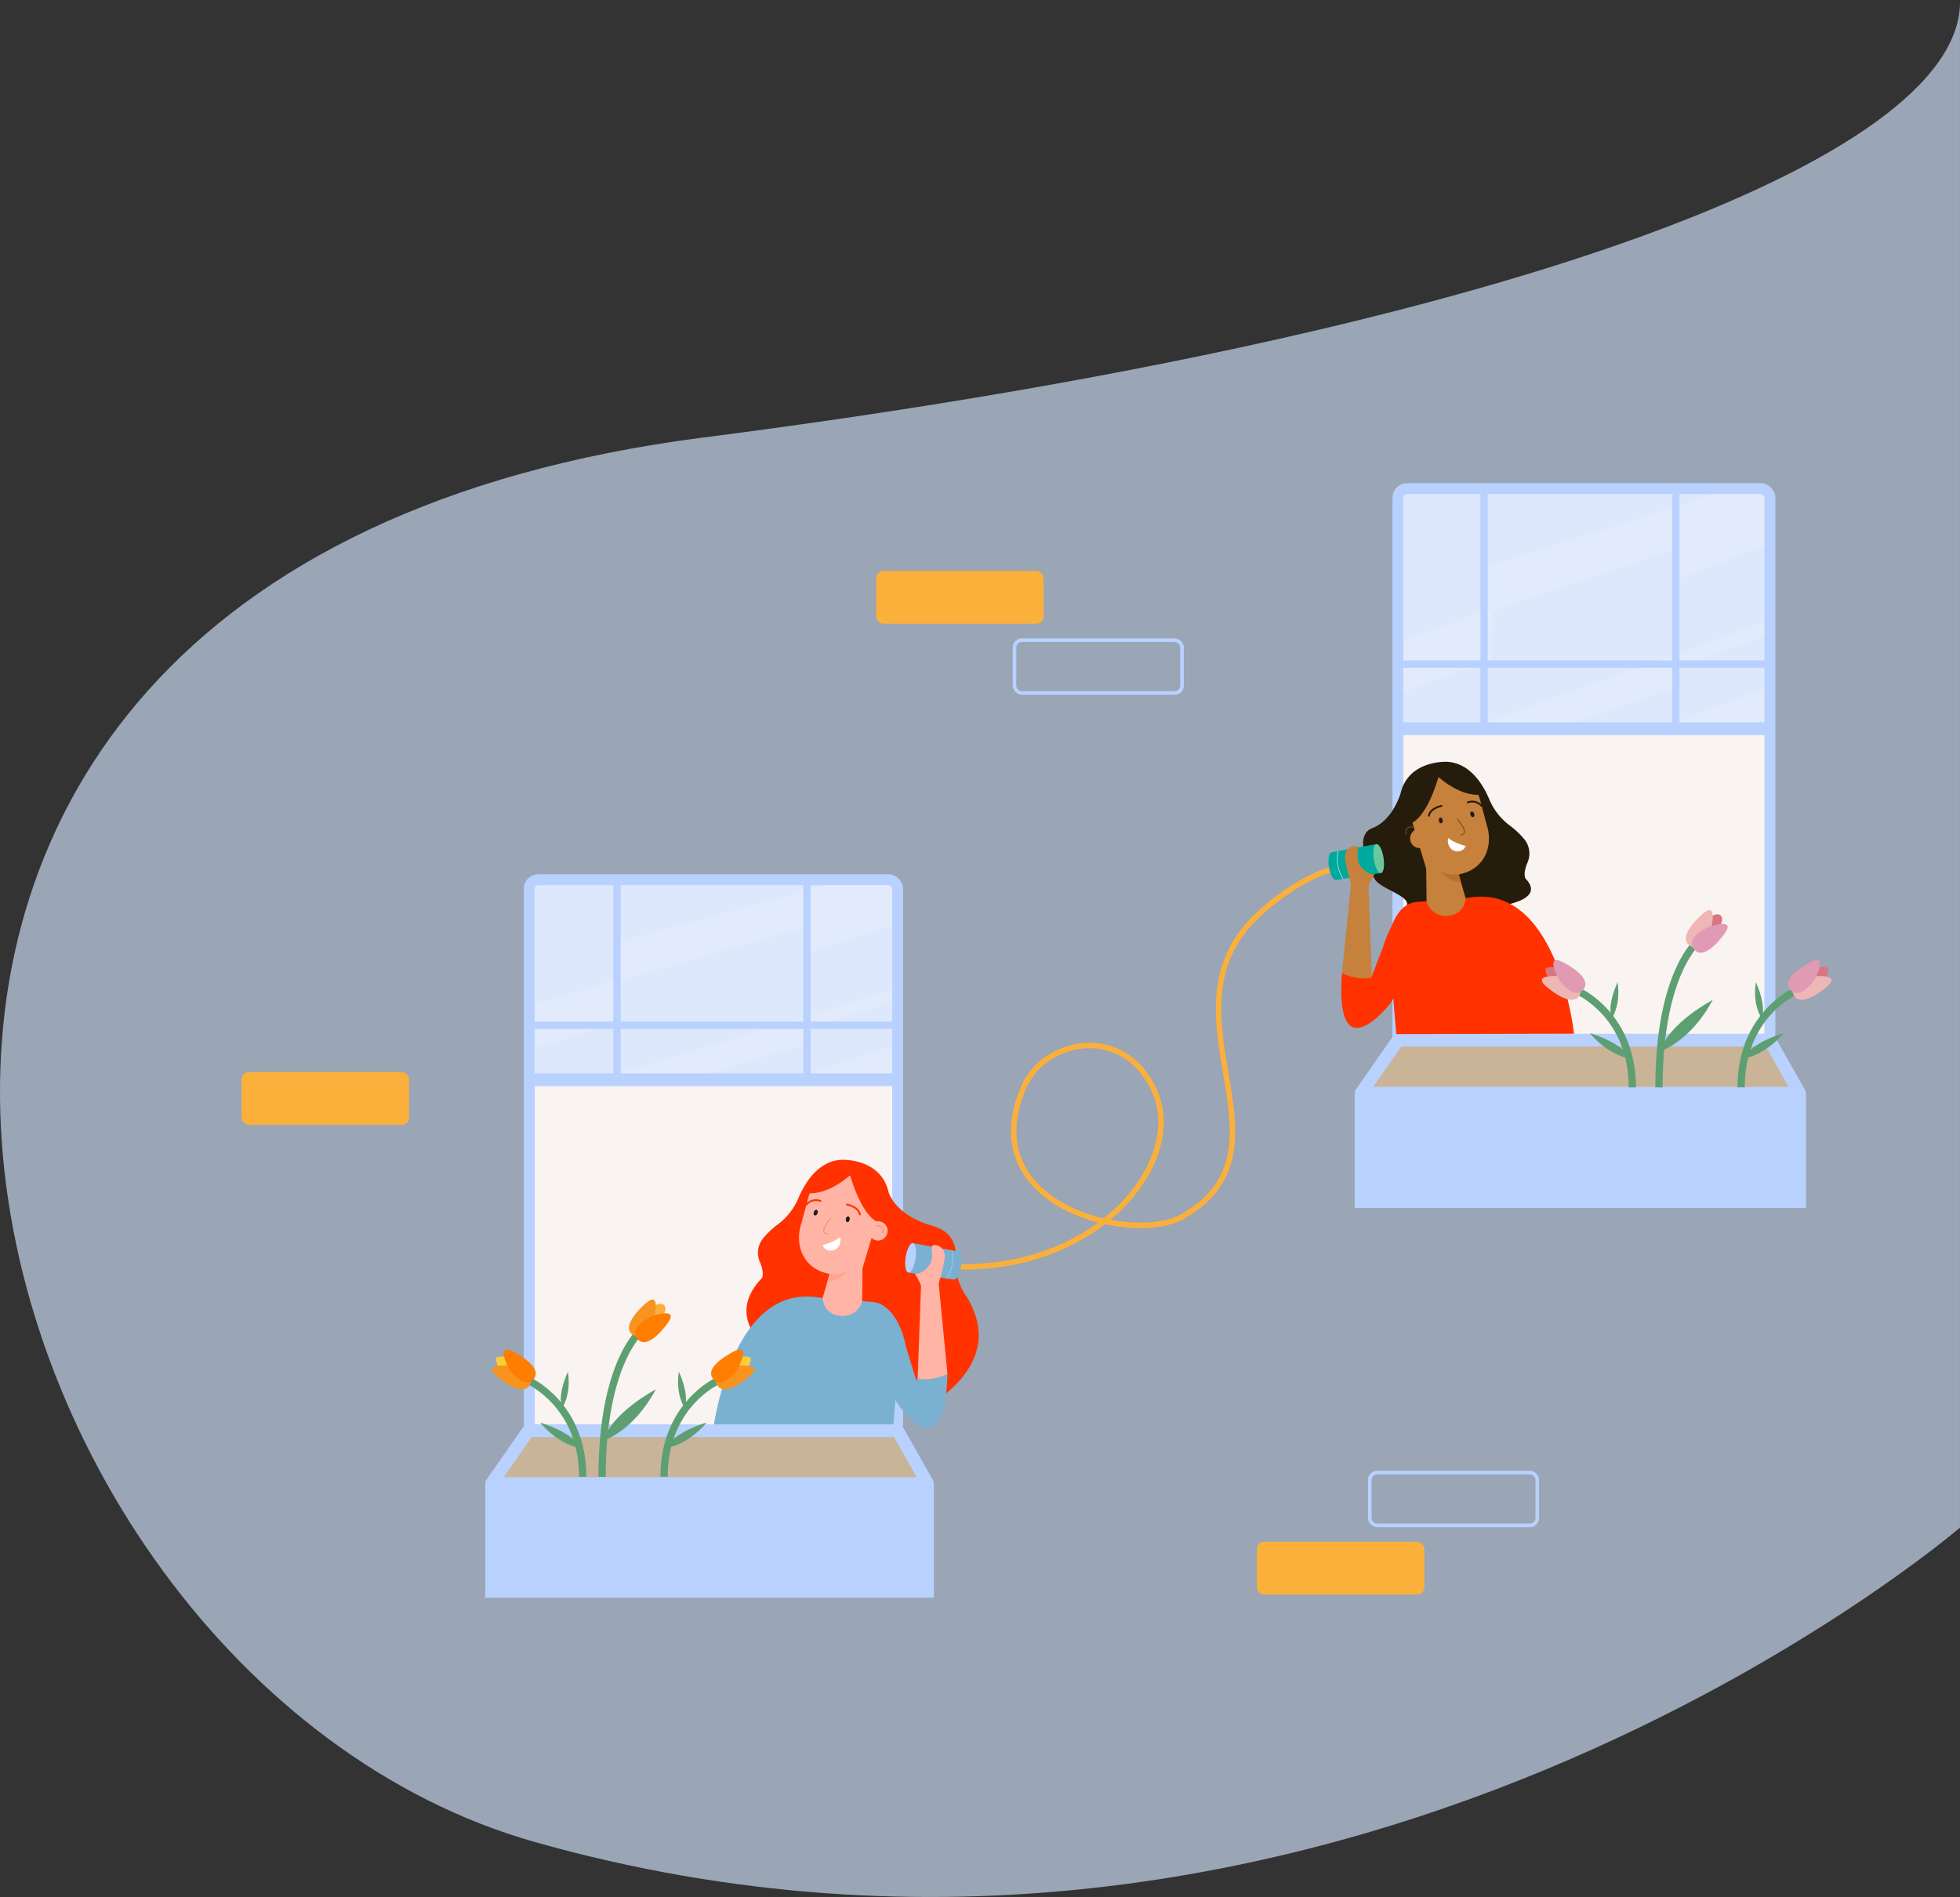 <svg id="Layer_1" data-name="Layer 1" xmlns="http://www.w3.org/2000/svg" viewBox="0 0 1076.31 1041.86"><rect x="0" y="0" width="1076.31" height="1041.86" fill="#333333" stroke="none"/><defs><style>.cls-1,.cls-3{fill:#d5e5ff;}.cls-1{opacity:0.64;}.cls-2{fill:#f9f3f1;}.cls-3{opacity:0.8;}.cls-21,.cls-4{fill:#fff;}.cls-4{opacity:0.15;}.cls-11,.cls-16,.cls-20,.cls-22,.cls-27,.cls-29,.cls-30,.cls-32,.cls-5,.cls-6,.cls-7,.cls-9{fill:none;}.cls-12,.cls-16,.cls-5,.cls-6,.cls-7,.cls-9{stroke:#b8d1ff;}.cls-11,.cls-12,.cls-16,.cls-20,.cls-22,.cls-27,.cls-29,.cls-30,.cls-32,.cls-5,.cls-6,.cls-7,.cls-9{stroke-miterlimit:10;}.cls-5{stroke-width:6px;}.cls-32,.cls-6{stroke-width:4px;}.cls-12,.cls-7{stroke-width:7px;}.cls-8{fill:#cab497;}.cls-9{stroke-width:2px;}.cls-10{fill:#fbb03b;}.cls-11{stroke:#fbb03b;stroke-width:3px;}.cls-12,.cls-15{fill:#b8d1ff;}.cls-13{fill:#ff3200;}.cls-14{fill:#7ab1d1;}.cls-16,.cls-20,.cls-22,.cls-27,.cls-29,.cls-30{stroke-linecap:round;}.cls-16,.cls-27{stroke-width:0.25px;}.cls-17{fill:#ffb4a5;}.cls-18{fill:#faf3ee;}.cls-19{fill:#1a1a1a;}.cls-20{stroke:#ff8674;}.cls-20,.cls-29{stroke-width:0.5px;}.cls-22{stroke:#ff3200;}.cls-23{fill:#ffa490;}.cls-24{fill:#251c0b;}.cls-25{fill:#00a99d;}.cls-26{fill:#6bc79d;}.cls-27{stroke:#fff;}.cls-28{fill:#c6813d;}.cls-29{stroke:#754c24;}.cls-30{stroke:#251c0b;}.cls-31{fill:#b8702f;}.cls-32{stroke:#5d9f73;}.cls-33{fill:#f7931e;}.cls-34{fill:#ff7d00;}.cls-35{fill:#5d9f73;}.cls-36{fill:#fbcd3b;}.cls-37{fill:#da7582;}.cls-38{fill:#eeb6b5;}.cls-39{fill:#e19ab3;}</style></defs><title>home</title><path class="cls-1" d="M1920,0h0c2.08,88.66-260.42,185.26-689.84,240.25C649.29,314.64,812.72,920,1137.51,1011.7,1575.24,1135.31,1920,839,1920,839" transform="translate(-843.7)"/><rect class="cls-2" x="290.96" y="483.23" width="202.35" height="303.06" rx="10"/><rect class="cls-3" x="290.96" y="483.15" width="201.97" height="109.41"/><path class="cls-4" d="M1313,482l-130.5,35.54v20.36l-48.23,14.8v23.87l50-15.36.17-22.72,102.35-29.7V523.4l50.58-16.59S1344.08,476,1313,482Z" transform="translate(-843.7)"/><polygon class="cls-4" points="492.94 573.7 492.94 592.56 435.28 592.56 492.94 573.7"/><path class="cls-4" d="M1335.69,542.66l-48.87,15.7-115,34.66h49.91l65.09-19.63v-8.61l48.87-15.35S1334.92,552.57,1335.69,542.66Z" transform="translate(-843.7)"/><rect class="cls-5" x="290.59" y="483.15" width="202.35" height="303.06" rx="5"/><rect class="cls-2" x="767.18" y="268" width="204.28" height="304.96" rx="10.03"/><line class="cls-6" x1="338.82" y1="483.41" x2="338.82" y2="592.56"/><line class="cls-6" x1="443.13" y1="483.87" x2="443.13" y2="593.02"/><line class="cls-6" x1="290.96" y1="563.09" x2="493.44" y2="563.09"/><line class="cls-7" x1="290.96" y1="593.02" x2="493.44" y2="593.02"/><rect class="cls-3" x="769.75" y="270.63" width="201.97" height="128.52"/><path class="cls-4" d="M1791.81,269.23,1661.31,311v23.91l-48.23,17.39v28l50-18.05.17-26.69,102.35-34.88v17.21l50.58-19.49S1822.87,262.26,1791.81,269.23Z" transform="translate(-843.7)"/><polygon class="cls-4" points="971.72 376.99 971.72 399.15 914.07 399.15 971.72 376.99"/><path class="cls-4" d="M1814.48,340.53,1765.61,359l-115,40.71h49.91l65.1-23.06V366.51l48.87-18S1813.71,352.17,1814.48,340.53Z" transform="translate(-843.7)"/><rect class="cls-5" x="767.64" y="268.34" width="204.28" height="304.96" rx="5"/><path class="cls-8" d="M1133.67,789.31l-20.1,28.91a0,0,0,0,0,0,.07h239.22a0,0,0,0,0,0-.06l-16.35-28.92Z" transform="translate(-843.7)"/><rect class="cls-9" x="557.09" y="351.6" width="92" height="29" rx="4"/><rect class="cls-10" x="481.09" y="313.6" width="92" height="29" rx="4"/><rect class="cls-9" x="752.19" y="808.77" width="92" height="29" rx="4"/><rect class="cls-10" x="690.19" y="846.77" width="92" height="29" rx="4"/><rect class="cls-10" x="132.64" y="588.77" width="92" height="29" rx="4"/><path class="cls-11" d="M1370.28,695.74c77.07,1.53,124.61-57.82,107.47-96.41-16.65-37.49-60.31-28.54-71.68-2.68-28.88,65.73,59.57,87,86.9,71.57,66.68-37.71-16.63-113.13,42.62-166.74,13.78-12.47,29.61-22,42.84-24.91" transform="translate(-843.7)"/><line class="cls-6" x1="814.97" y1="270.21" x2="814.97" y2="399.69"/><line class="cls-6" x1="920.27" y1="270.76" x2="920.27" y2="400.23"/><line class="cls-6" x1="766.65" y1="364.72" x2="971.07" y2="364.72"/><line class="cls-7" x1="766.65" y1="400.23" x2="971.07" y2="400.23"/><path class="cls-8" d="M1611.24,573.78,1591,602.86a.05.05,0,0,0,0,.08h240.72a0,0,0,0,0,0-.06l-16.45-29.1Z" transform="translate(-843.7)"/><rect class="cls-12" x="747.4" y="604.21" width="240.88" height="55.78"/><path class="cls-7" d="M1611.39,571.24l-20.23,29.08a0,0,0,0,0,0,.08h240.71s.06,0,0-.06l-16.45-29.1Z" transform="translate(-843.7)"/><path class="cls-13" d="M1305.72,637s21.51-1.21,25.89,17.64c0,0,3.3,12.75,24.23,18.65,10.9,3.08,13.08,10.94,12.68,17.77a32.63,32.63,0,0,0,6,21.16,35.71,35.71,0,0,1,3.37,6.58c13.13,29.31-17.82,48.72-17.82,48.72l-95.23-27.24s-23.39-17-2.67-38.41c0,0,1.43-2.68-1.2-8.8a12.51,12.51,0,0,1,1.54-12.66,45.94,45.94,0,0,1,8.48-8.06,35.07,35.07,0,0,0,11.11-14.25C1285.73,649.55,1293,637.68,1305.72,637Z" transform="translate(-843.7)"/><path class="cls-14" d="M1345,682.77l24.56,4.52a2.23,2.23,0,0,1,1.77,1.7,18.4,18.4,0,0,1-2,12.6,2.2,2.2,0,0,1-2.3,1.13l-24.52-3.78S1346.14,692.47,1345,682.77Z" transform="translate(-843.7)"/><ellipse class="cls-15" cx="1343.78" cy="690.86" rx="8.18" ry="2.75" transform="translate(-387.4 1913.73) rotate(-81.24)"/><path class="cls-16" d="M1366.36,686.79a20.32,20.32,0,0,1-2.8,15.36" transform="translate(-843.7)"/><polygon class="cls-17" points="520.29 754.66 503.6 765.62 505.79 705.68 515.43 704.35 520.29 754.66"/><path class="cls-17" d="M1359.18,704.89s3.51-11.5,3.32-15.28c-.26-5.08-5-6.44-6.59-5.59-1.93,1.05,2.21,7.46-3.67,12.93-1.46,1.35-3.82,2.83-5.79,2.56-.45-.07-.66-.24,0,.6a33.8,33.8,0,0,1,3,6Z" transform="translate(-843.7)"/><path class="cls-17" d="M1315.05,704.12l-19.19-5.33c-11.42-3.74-15.82-15.52-12.13-26.75l3.81-14.26a18,18,0,0,1,23.08-12.26l3.37,1.1a17.89,17.89,0,0,1,11.59,22.49Z" transform="translate(-843.7)"/><path class="cls-14" d="M1347.61,757.07l-.77,1-5.57-18.2-3.6,1.1h0l3.6-1.09c-4.3-21.64-15.53-24.22-15.53-24.22v.11a13.14,13.14,0,0,0-3.42-.74l-28.85-2.36c-49.55-8.38-58.58,75.67-58.58,75.67l98.91.28,1.61-19.79,1.11,2s25.75,39.07,27.48-16.11C1364,754.66,1355.62,758.83,1347.61,757.07Z" transform="translate(-843.7)"/><path class="cls-18" d="M1299.84,713.15" transform="translate(-843.7)"/><ellipse class="cls-19" cx="1309.25" cy="669.63" rx="1.6" ry="1.06" transform="translate(-397.33 1860.43) rotate(-81.16)"/><path class="cls-20" d="M1299.93,668.94s-7.33,8.38-1.87,8.67" transform="translate(-843.7)"/><path class="cls-21" d="M1295.56,683.79c1-.27,6.31-1.77,9.35-4.24a.15.15,0,0,1,.24.08,6.4,6.4,0,0,1-.48,4.14,5.19,5.19,0,0,1-7.23,2.48,4.71,4.71,0,0,1-2-2.25A.15.15,0,0,1,1295.56,683.79Z" transform="translate(-843.7)"/><ellipse class="cls-19" cx="1291.7" cy="666.1" rx="1.6" ry="1.06" transform="translate(-628.19 1642.82) rotate(-69.51)"/><path class="cls-22" d="M1308.82,661.55s6.14,1.09,7.1,5.46" transform="translate(-843.7)"/><path class="cls-22" d="M1294.19,659.58a6.88,6.88,0,0,0-7.66,2" transform="translate(-843.7)"/><path class="cls-13" d="M1309.25,640.93s6.42,27.3,17.57,30.72S1324.89,641.23,1309.25,640.93Z" transform="translate(-843.7)"/><path class="cls-13" d="M1312.37,643.78s-12.63,12.72-25.31,11.51C1287.06,655.29,1290.05,638.75,1312.37,643.78Z" transform="translate(-843.7)"/><ellipse class="cls-17" cx="1325.93" cy="676.05" rx="5.33" ry="5.22" transform="translate(-299.34 1942.66) rotate(-85.34)"/><path class="cls-20" d="M1325,673.27s4.42-.82,3.5,3.87" transform="translate(-843.7)"/><path class="cls-17" d="M1295.45,712.79l6.45-22.23h15.49l-.24,24.1a10.9,10.9,0,0,1-11.85,8C1295.53,721.89,1295.45,712.79,1295.45,712.79Z" transform="translate(-843.7)"/><path class="cls-23" d="M1299.24,699.73s6,.6,10.3-1.88c0,0-4.62,6-11.48,5.94Z" transform="translate(-843.7)"/><path class="cls-7" d="M1133.82,785.79l-20.11,28.91a0,0,0,0,0,0,.07H1353s.06,0,0-.06l-16.34-28.92Z" transform="translate(-843.7)"/><rect class="cls-12" x="269.96" y="818.55" width="239.39" height="55.44"/><path class="cls-24" d="M1638.35,418.4s-21.22-1.2-25.55,17.41c0,0-4.33,14.79-15.48,19-10.46,3.94-2.1,22,1.25,27.9,3.45,6,21.58,9.64,17.2,15.69-1.52,2.11,86,5.17,65.55-16,0,0-1.41-2.64,1.19-8.68a12.4,12.4,0,0,0-1.53-12.51,45.39,45.39,0,0,0-8.37-7.94,34.61,34.61,0,0,1-11-14.07C1658.09,430.78,1650.93,419.06,1638.35,418.4Z" transform="translate(-843.7)"/><path class="cls-25" d="M1599.56,463.57,1575.31,468a2.19,2.19,0,0,0-1.75,1.68,18.28,18.28,0,0,0,2,12.44,2.18,2.18,0,0,0,2.27,1.11l24.2-3.73S1598.46,473.15,1599.56,463.57Z" transform="translate(-843.7)"/><ellipse class="cls-26" cx="1600.79" cy="471.55" rx="2.71" ry="8.07" transform="translate(-896.85 249.33) rotate(-8.76)"/><path class="cls-27" d="M1578.5,467.54a20.07,20.07,0,0,0,2.76,15.16" transform="translate(-843.7)"/><polygon class="cls-28" points="736.91 534.54 753.62 545.36 751.46 486.18 741.94 484.87 736.91 534.54"/><path class="cls-28" d="M1585.59,485.4s-3.47-11.35-3.28-15.08c.25-5,5-6.36,6.51-5.52,1.9,1-2.18,7.36,3.62,12.76,1.44,1.34,3.77,2.8,5.71,2.53.45-.06.65-.24,0,.59a33.61,33.61,0,0,0-3,5.89Z" transform="translate(-843.7)"/><path class="cls-28" d="M1629.15,484.65l18.95-5.27c11.26-3.69,15.61-15.31,12-26.41l-3.76-14.07a17.74,17.74,0,0,0-22.79-12.1l-3.32,1.09a17.66,17.66,0,0,0-11.45,22.2Z" transform="translate(-843.7)"/><path class="cls-13" d="M1708.06,567.73s-8.91-83-57.82-74.69l-28.48,2.32c-7.37.6-11.29,6.78-13.84,13.16a68.68,68.68,0,0,0-4.65,11.38l3.31,1v0l-3.32-1-6.52,17c-7.89,1.72-16.14-2.38-16.14-2.38-3.94,56.51,27.13,15.89,27.13,15.89l1.09-2,1.6,19.54Z" transform="translate(-843.7)"/><path class="cls-18" d="M1644.16,493.55" transform="translate(-843.7)"/><ellipse class="cls-19" cx="1634.87" cy="450.6" rx="1.05" ry="1.58" transform="translate(-893.53 256.6) rotate(-8.84)"/><path class="cls-29" d="M1644.08,449.92s7.23,8.27,1.84,8.55" transform="translate(-843.7)"/><path class="cls-21" d="M1648.39,464.57c-1-.26-6.23-1.74-9.23-4.18a.15.15,0,0,0-.24.08,6.29,6.29,0,0,0,.47,4.09,5.14,5.14,0,0,0,7.15,2.44,4.63,4.63,0,0,0,2-2.22A.16.16,0,0,0,1648.39,464.57Z" transform="translate(-843.7)"/><ellipse class="cls-19" cx="1652.2" cy="447.11" rx="1.05" ry="1.58" transform="translate(-895.67 606.77) rotate(-20.49)"/><path class="cls-30" d="M1635.3,442.62s-6.06,1.08-7,5.39" transform="translate(-843.7)"/><path class="cls-30" d="M1649.74,440.67a6.83,6.83,0,0,1,7.57,1.95" transform="translate(-843.7)"/><path class="cls-24" d="M1634.87,422.27s-6.34,27-17.34,30.32S1619.44,422.57,1634.87,422.27Z" transform="translate(-843.7)"/><path class="cls-24" d="M1631.8,425.08s12.46,12.56,25,11.36C1656.78,436.44,1653.83,420.12,1631.8,425.08Z" transform="translate(-843.7)"/><ellipse class="cls-28" cx="1618.41" cy="456.94" rx="5.15" ry="5.26" transform="matrix(1, -0.08, 0.08, 1, -875.48, 133.03)"/><path class="cls-29" d="M1619.36,454.19s-4.37-.81-3.46,3.82" transform="translate(-843.7)"/><path class="cls-28" d="M1648.5,493.2l-6.37-21.94h-15.29l.24,23.79a10.75,10.75,0,0,0,11.69,7.88C1648.42,502.19,1648.5,493.2,1648.5,493.2Z" transform="translate(-843.7)"/><path class="cls-31" d="M1644.76,480.31s-5.9.59-10.17-1.86c0,0,4.56,5.93,11.33,5.86Z" transform="translate(-843.7)"/><path class="cls-32" d="M1196.24,730.29s-21.91,17.23-21.91,80.81" transform="translate(-843.7)"/><path class="cls-32" d="M1196.24,730.29" transform="translate(-843.7)"/><ellipse class="cls-10" cx="1204.25" cy="721.26" rx="6.04" ry="3.67" transform="translate(-983.56 1125.96) rotate(-47.68)"/><path class="cls-33" d="M1198.73,715.44s-16.09,13.28-6.68,18.22c6.28,3.3,10.85-9.57,10.85-9.57S1206.8,708.72,1198.73,715.44Z" transform="translate(-843.7)"/><path class="cls-34" d="M1210.65,726.25s-11.72,17.26-17.52,8.35c-3.87-6,8.52-11.7,8.52-11.7S1216.59,717.59,1210.65,726.25Z" transform="translate(-843.7)"/><path class="cls-35" d="M1175.11,791.16s16.27-4.87,28.73-28.1C1203.84,763.06,1179.65,775.73,1175.11,791.16Z" transform="translate(-843.7)"/><path class="cls-32" d="M1134.29,758.48s29.39,13.15,29.39,52.62" transform="translate(-843.7)"/><path class="cls-36" d="M1123.13,746.15c2.77,1.85,4.11,4.72,3,6.41s-4.29,1.55-7.06-.3-3.28-5.94-3-6.4C1116.54,745.12,1120.35,744.3,1123.13,746.15Z" transform="translate(-843.7)"/><path class="cls-33" d="M1116.17,755.54s15.53,13.92,19,3.88c2.32-6.71-11.08-9.3-11.08-9.3S1108.32,748.57,1116.17,755.54Z" transform="translate(-843.7)"/><path class="cls-34" d="M1125.06,742.13s18.83,9,10.89,16.07c-5.31,4.72-12.85-6.66-12.85-6.66S1115.62,737.56,1125.06,742.13Z" transform="translate(-843.7)"/><path class="cls-35" d="M1152.37,773.2s5.1-6.79,3.21-19.83C1155.58,753.37,1149.61,765.65,1152.37,773.2Z" transform="translate(-843.7)"/><path class="cls-35" d="M1162.55,795.26s-11-.84-22.21-13.89C1140.34,781.37,1157.5,786.07,1162.55,795.26Z" transform="translate(-843.7)"/><path class="cls-32" d="M1237.75,758.43s-29.39,13.16-29.39,52.62" transform="translate(-843.7)"/><path class="cls-36" d="M1248.92,746.1c-2.78,1.85-4.11,4.72-3,6.41s4.29,1.56,7.06-.29,3.29-5.94,3-6.41C1255.51,745.08,1251.69,744.25,1248.92,746.1Z" transform="translate(-843.7)"/><path class="cls-33" d="M1255.88,755.49s-15.54,13.92-19,3.88c-2.33-6.71,11.08-9.3,11.08-9.3S1263.73,748.52,1255.88,755.49Z" transform="translate(-843.7)"/><path class="cls-34" d="M1247,742.09s-18.82,9-10.88,16.06c5.3,4.72,12.84-6.66,12.84-6.66S1256.43,737.51,1247,742.09Z" transform="translate(-843.7)"/><path class="cls-35" d="M1219.68,773.16s-5.1-6.79-3.22-19.84C1216.46,753.32,1222.43,765.6,1219.68,773.16Z" transform="translate(-843.7)"/><path class="cls-35" d="M1209.5,795.21s11-.83,22.21-13.89C1231.71,781.32,1214.54,786,1209.5,795.21Z" transform="translate(-843.7)"/><path class="cls-32" d="M1776.61,516.42s-21.91,17.23-21.91,80.81" transform="translate(-843.7)"/><path class="cls-32" d="M1776.61,516.42" transform="translate(-843.7)"/><ellipse class="cls-37" cx="1784.62" cy="507.38" rx="6.04" ry="3.67" transform="translate(-635.85 1485.19) rotate(-47.68)"/><path class="cls-38" d="M1779.1,501.57s-16.09,13.27-6.68,18.22c6.28,3.3,10.85-9.57,10.85-9.57S1787.17,494.85,1779.1,501.57Z" transform="translate(-843.7)"/><path class="cls-39" d="M1791,512.37s-11.72,17.26-17.51,8.36c-3.88-6,8.51-11.7,8.51-11.7S1797,503.72,1791,512.37Z" transform="translate(-843.7)"/><path class="cls-35" d="M1755.48,577.29s16.27-4.87,28.73-28.11C1784.21,549.18,1760,561.86,1755.48,577.29Z" transform="translate(-843.7)"/><path class="cls-32" d="M1710.68,544.56s29.39,13.15,29.39,52.62" transform="translate(-843.7)"/><path class="cls-37" d="M1699.52,532.23c2.77,1.85,4.11,4.72,3,6.41s-4.28,1.55-7.06-.3-3.28-5.94-3-6.4C1692.93,531.2,1696.75,530.38,1699.52,532.23Z" transform="translate(-843.7)"/><path class="cls-38" d="M1692.56,541.61s15.54,13.93,19,3.89c2.33-6.71-11.08-9.3-11.08-9.3S1684.71,534.65,1692.56,541.61Z" transform="translate(-843.7)"/><path class="cls-39" d="M1701.46,528.21s18.82,9,10.88,16.07c-5.3,4.72-12.84-6.66-12.84-6.66S1692,523.64,1701.46,528.21Z" transform="translate(-843.7)"/><path class="cls-35" d="M1728.76,559.28s5.1-6.79,3.22-19.83C1732,539.45,1726,551.72,1728.76,559.28Z" transform="translate(-843.7)"/><path class="cls-35" d="M1738.94,581.34s-11-.84-22.21-13.89C1716.73,567.45,1733.9,572.15,1738.94,581.34Z" transform="translate(-843.7)"/><path class="cls-32" d="M1829.19,544.56s-29.39,13.15-29.39,52.62" transform="translate(-843.7)"/><path class="cls-37" d="M1840.35,532.23c-2.77,1.85-4.11,4.72-3,6.41s4.29,1.55,7.06-.3,3.9-5.11,3-6.4S1843.12,530.38,1840.35,532.23Z" transform="translate(-843.7)"/><path class="cls-38" d="M1847.31,541.61s-15.53,13.93-19,3.89c-2.32-6.71,11.08-9.3,11.08-9.3S1855.16,534.65,1847.31,541.61Z" transform="translate(-843.7)"/><path class="cls-39" d="M1838.41,528.21s-18.82,9-10.88,16.07c5.3,4.72,12.84-6.66,12.84-6.66S1847.86,523.64,1838.41,528.21Z" transform="translate(-843.7)"/><path class="cls-35" d="M1811.11,559.28s-5.1-6.79-3.22-19.83C1807.89,539.45,1813.86,551.72,1811.11,559.28Z" transform="translate(-843.7)"/><path class="cls-35" d="M1800.93,581.34s11-.84,22.21-13.89C1823.14,567.45,1806,572.15,1800.93,581.34Z" transform="translate(-843.7)"/></svg>